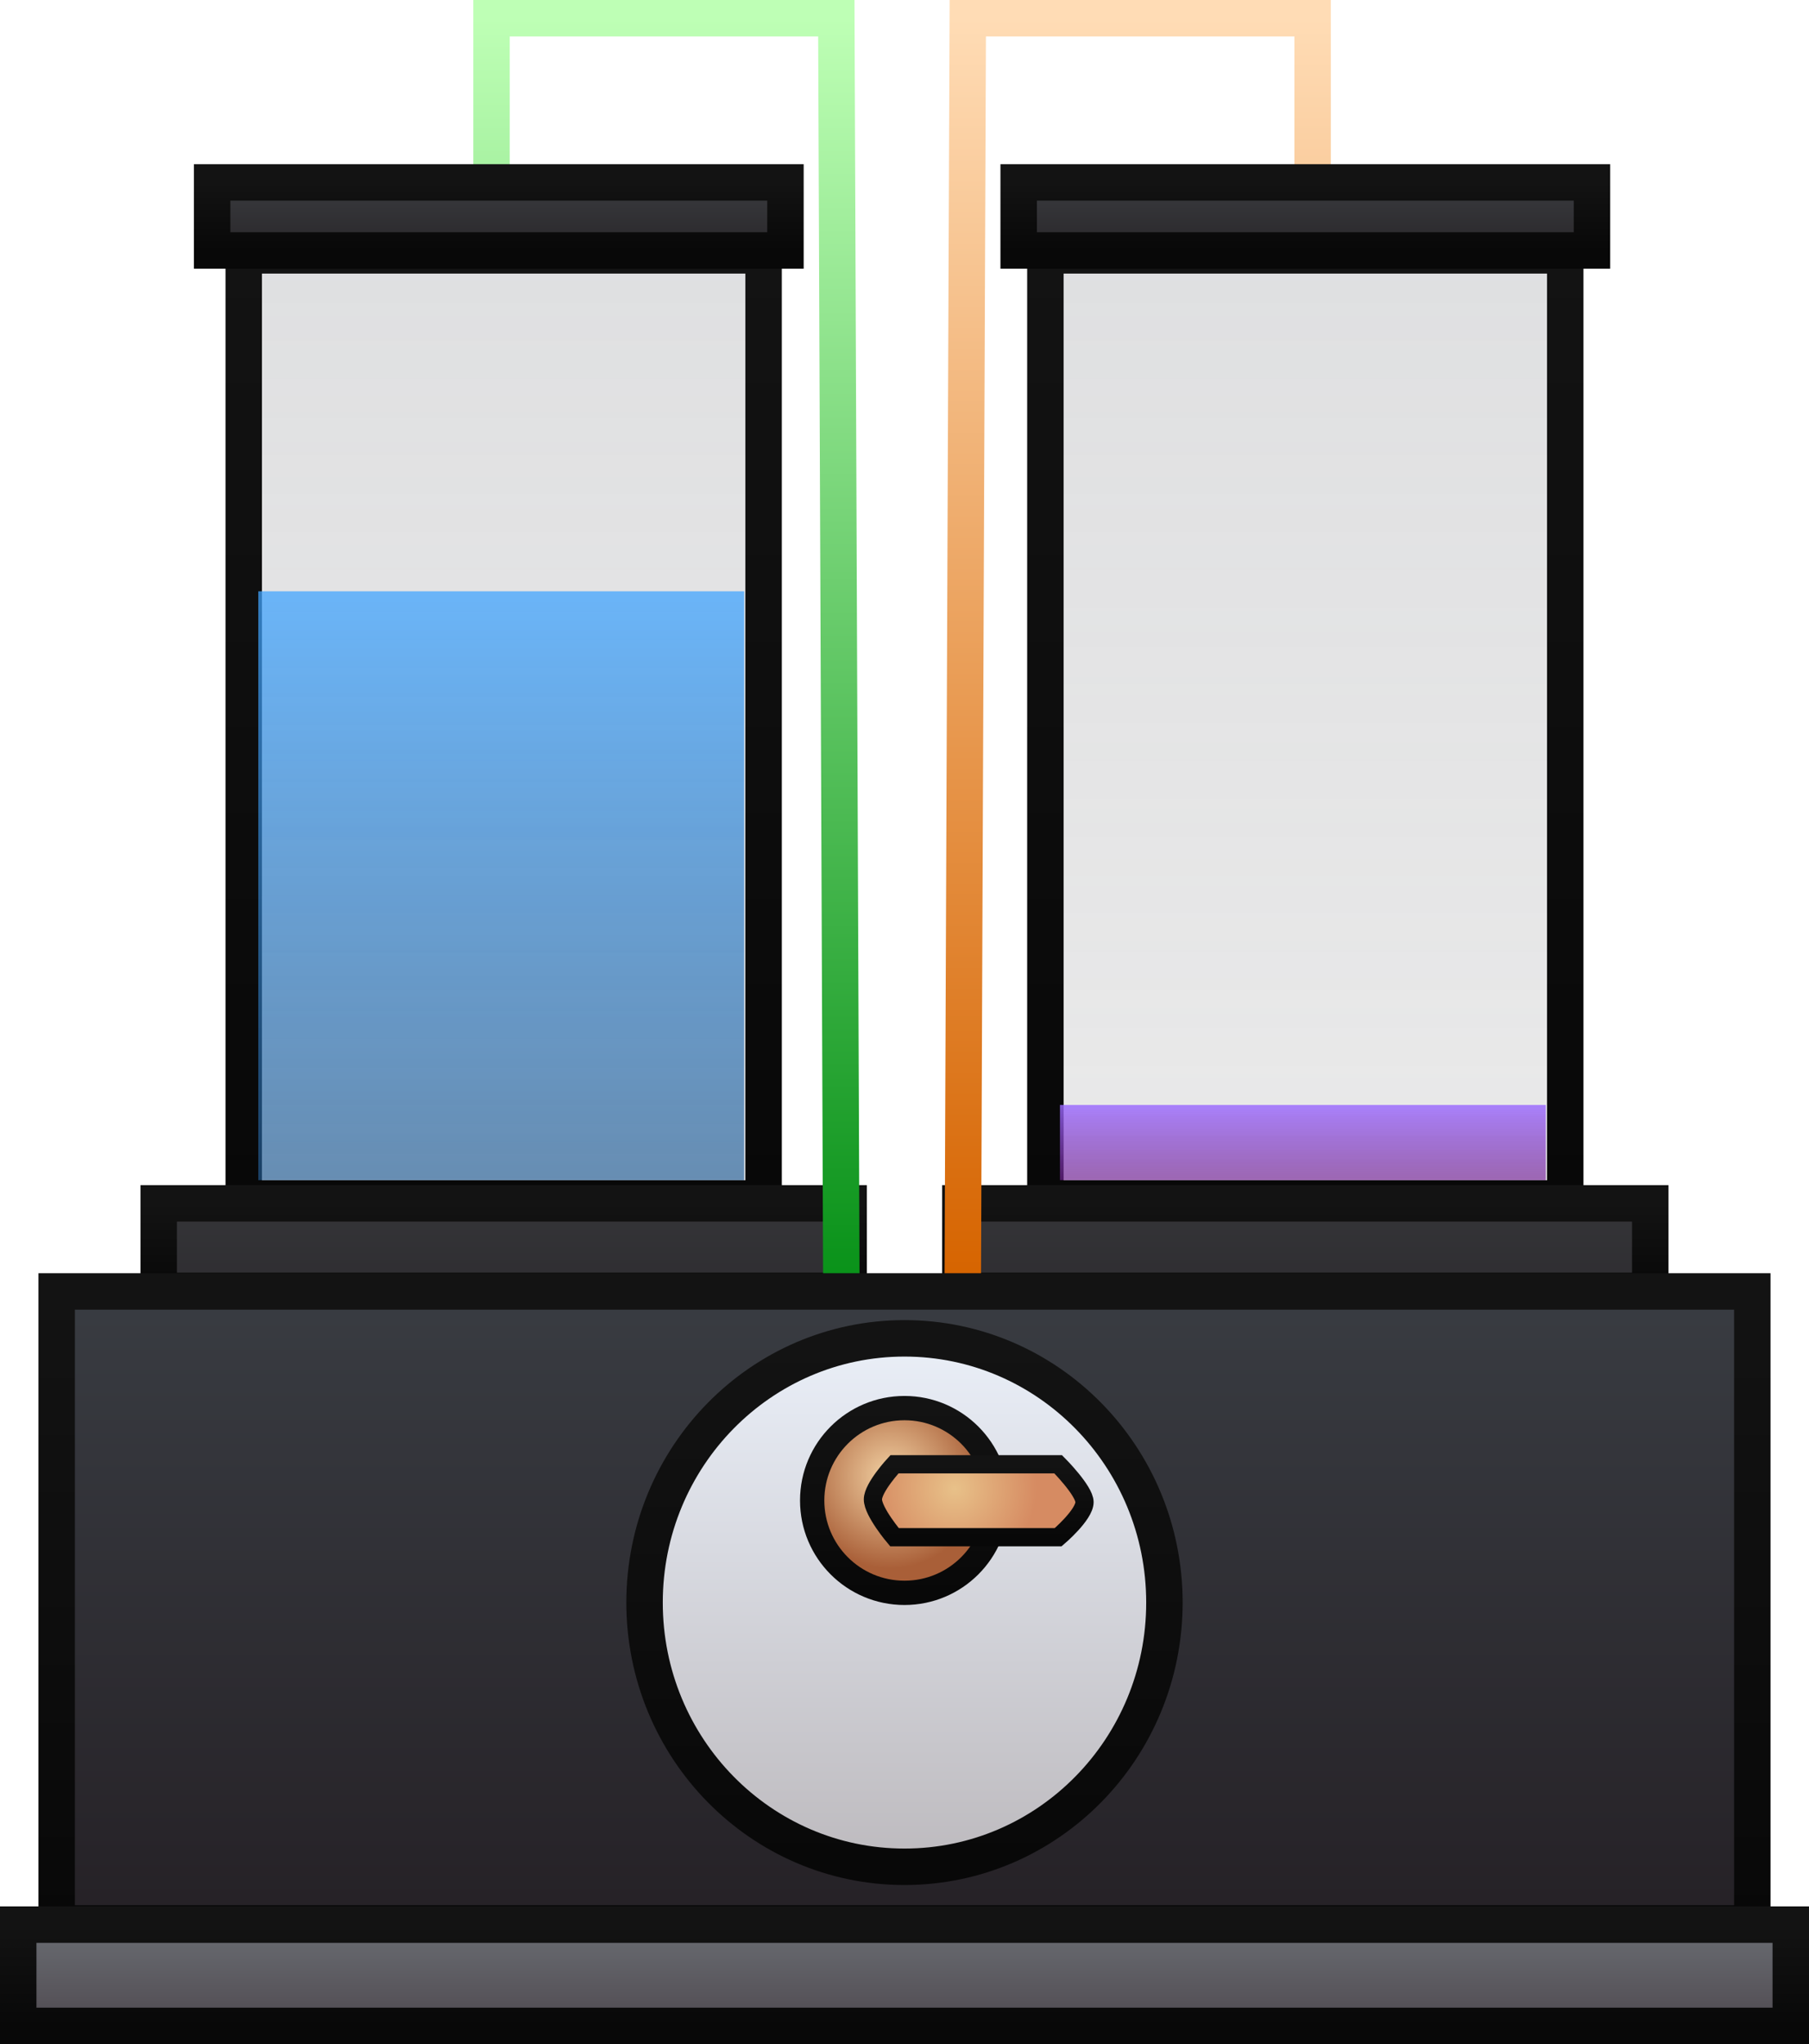 <svg version="1.1" xmlns="http://www.w3.org/2000/svg" xmlns:xlink="http://www.w3.org/1999/xlink" width="74.467" height="84.094" viewBox="0,0,74.467,84.094"><defs><linearGradient x1="223.5" y1="106.458" x2="223.5" y2="145.258" gradientUnits="userSpaceOnUse" id="color-1"><stop offset="0" stop-color="#95979c" stop-opacity="0.301"/><stop offset="1" stop-color="#969697" stop-opacity="0.204"/></linearGradient><linearGradient x1="223.5" y1="106.458" x2="223.5" y2="145.258" gradientUnits="userSpaceOnUse" id="color-2"><stop offset="0" stop-color="#131313"/><stop offset="1" stop-color="#080808"/></linearGradient><linearGradient x1="223.4" y1="120.278" x2="223.4" y2="144.503" gradientUnits="userSpaceOnUse" id="color-3"><stop offset="0" stop-color="#40a4ff" stop-opacity="0.742"/><stop offset="1" stop-color="#245e96" stop-opacity="0.661"/></linearGradient><linearGradient x1="223.4" y1="120.278" x2="223.4" y2="144.503" gradientUnits="userSpaceOnUse" id="color-4"><stop offset="0" stop-color="#000000" stop-opacity="0"/><stop offset="1" stop-color="#000000" stop-opacity="0"/></linearGradient><linearGradient x1="256.5" y1="106.458" x2="256.5" y2="145.258" gradientUnits="userSpaceOnUse" id="color-5"><stop offset="0" stop-color="#95979c" stop-opacity="0.301"/><stop offset="1" stop-color="#969697" stop-opacity="0.204"/></linearGradient><linearGradient x1="256.5" y1="106.458" x2="256.5" y2="145.258" gradientUnits="userSpaceOnUse" id="color-6"><stop offset="0" stop-color="#131313"/><stop offset="1" stop-color="#080808"/></linearGradient><linearGradient x1="256.4" y1="141.41" x2="256.4" y2="144.503" gradientUnits="userSpaceOnUse" id="color-7"><stop offset="0" stop-color="#9a69ff" stop-opacity="0.815"/><stop offset="1" stop-color="#752496" stop-opacity="0.66"/></linearGradient><linearGradient x1="256.4" y1="141.41" x2="256.4" y2="144.503" gradientUnits="userSpaceOnUse" id="color-8"><stop offset="0" stop-color="#000000" stop-opacity="0"/><stop offset="1" stop-color="#000000" stop-opacity="0"/></linearGradient><linearGradient x1="223.5" y1="145.458" x2="223.5" y2="149.058" gradientUnits="userSpaceOnUse" id="color-9"><stop offset="0" stop-color="#353538"/><stop offset="1" stop-color="#2e2d31"/></linearGradient><linearGradient x1="223.5" y1="145.458" x2="223.5" y2="149.058" gradientUnits="userSpaceOnUse" id="color-10"><stop offset="0" stop-color="#131313"/><stop offset="1" stop-color="#080808"/></linearGradient><linearGradient x1="256.5" y1="145.458" x2="256.5" y2="149.058" gradientUnits="userSpaceOnUse" id="color-11"><stop offset="0" stop-color="#353538"/><stop offset="1" stop-color="#2e2d31"/></linearGradient><linearGradient x1="256.5" y1="145.458" x2="256.5" y2="149.058" gradientUnits="userSpaceOnUse" id="color-12"><stop offset="0" stop-color="#131313"/><stop offset="1" stop-color="#080808"/></linearGradient><linearGradient x1="230.2" y1="96.703" x2="230.2" y2="148.503" gradientUnits="userSpaceOnUse" id="color-13"><stop offset="0" stop-color="#beffb5"/><stop offset="1" stop-color="#099219"/></linearGradient><linearGradient x1="249.6" y1="96.703" x2="249.6" y2="148.503" gradientUnits="userSpaceOnUse" id="color-14"><stop offset="0" stop-color="#ffdcb5"/><stop offset="1" stop-color="#d66400"/></linearGradient><linearGradient x1="223.3" y1="103.458" x2="223.3" y2="106.258" gradientUnits="userSpaceOnUse" id="color-15"><stop offset="0" stop-color="#3a3b3f"/><stop offset="1" stop-color="#29272a"/></linearGradient><linearGradient x1="223.3" y1="103.458" x2="223.3" y2="106.258" gradientUnits="userSpaceOnUse" id="color-16"><stop offset="0" stop-color="#131313"/><stop offset="1" stop-color="#080808"/></linearGradient><linearGradient x1="256.5" y1="103.458" x2="256.5" y2="106.258" gradientUnits="userSpaceOnUse" id="color-17"><stop offset="0" stop-color="#3a3b3f"/><stop offset="1" stop-color="#29272a"/></linearGradient><linearGradient x1="256.5" y1="103.458" x2="256.5" y2="106.258" gradientUnits="userSpaceOnUse" id="color-18"><stop offset="0" stop-color="#131313"/><stop offset="1" stop-color="#080808"/></linearGradient><linearGradient x1="240" y1="149.081" x2="240" y2="175.081" gradientUnits="userSpaceOnUse" id="color-19"><stop offset="0" stop-color="#393c42"/><stop offset="1" stop-color="#252126"/></linearGradient><linearGradient x1="240" y1="149.081" x2="240" y2="175.081" gradientUnits="userSpaceOnUse" id="color-20"><stop offset="0" stop-color="#131313"/><stop offset="1" stop-color="#080808"/></linearGradient><linearGradient x1="240" y1="151.011" x2="240" y2="172.75" gradientUnits="userSpaceOnUse" id="color-21"><stop offset="0" stop-color="#eaeff8"/><stop offset="1" stop-color="#bdbabe"/></linearGradient><linearGradient x1="240" y1="151.011" x2="240" y2="172.75" gradientUnits="userSpaceOnUse" id="color-22"><stop offset="0" stop-color="#131313"/><stop offset="1" stop-color="#080808"/></linearGradient><radialGradient cx="239.4" cy="156.681" r="3.8" gradientUnits="userSpaceOnUse" id="color-23"><stop offset="0" stop-color="#f2d1a3"/><stop offset="1" stop-color="#a95f38"/></radialGradient><linearGradient x1="240" y1="153.881" x2="240" y2="161.481" gradientUnits="userSpaceOnUse" id="color-24"><stop offset="0" stop-color="#131313"/><stop offset="1" stop-color="#080808"/></linearGradient><radialGradient cx="242.07" cy="157.192" r="3.37" gradientUnits="userSpaceOnUse" id="color-25"><stop offset="0" stop-color="#e8c189"/><stop offset="1" stop-color="#d68b62"/></radialGradient><linearGradient x1="242.957" y1="156.192" x2="242.957" y2="159.192" gradientUnits="userSpaceOnUse" id="color-26"><stop offset="0" stop-color="#131313"/><stop offset="1" stop-color="#080808"/></linearGradient><linearGradient x1="240" y1="175.131" x2="240" y2="179.297" gradientUnits="userSpaceOnUse" id="color-27"><stop offset="0" stop-color="#6a6d73"/><stop offset="1" stop-color="#504b51"/></linearGradient><linearGradient x1="240" y1="175.131" x2="240" y2="179.297" gradientUnits="userSpaceOnUse" id="color-28"><stop offset="0" stop-color="#131313"/><stop offset="1" stop-color="#080808"/></linearGradient></defs><g transform="translate(-202.767,-95.953)"><g data-paper-data="{&quot;isPaintingLayer&quot;:true}" fill-rule="nonzero" stroke-linejoin="miter" stroke-miterlimit="10" stroke-dasharray="" stroke-dashoffset="0" style="mix-blend-mode: normal"><path d="M212.8,145.258v-38.8h21.4v38.8z" data-paper-data="{&quot;index&quot;:null}" fill="url(#color-1)" stroke="url(#color-2)" stroke-width="1.5" stroke-linecap="butt"/><path d="M213.4,144.503v-24.225h20v24.225z" data-paper-data="{&quot;index&quot;:null}" fill="url(#color-3)" stroke="url(#color-4)" stroke-width="0" stroke-linecap="butt"/><path d="M245.8,145.258v-38.8h21.4v38.8z" data-paper-data="{&quot;index&quot;:null}" fill="url(#color-5)" stroke="url(#color-6)" stroke-width="1.5" stroke-linecap="butt"/><path d="M246.4,144.503v-3.093h20v3.093z" data-paper-data="{&quot;index&quot;:null}" fill="url(#color-7)" stroke="url(#color-8)" stroke-width="0" stroke-linecap="butt"/><path d="M209.3,149.058v-3.6h28.4v3.6z" data-paper-data="{&quot;index&quot;:null}" fill="url(#color-9)" stroke="url(#color-10)" stroke-width="1.5" stroke-linecap="butt"/><path d="M242.3,149.058v-3.6h28.4v3.6z" data-paper-data="{&quot;index&quot;:null}" fill="url(#color-11)" stroke="url(#color-12)" stroke-width="1.5" stroke-linecap="butt"/><path d="M223,103.103v-6.4h14.194l0.206,51.8" data-paper-data="{&quot;index&quot;:null}" fill="none" stroke="url(#color-13)" stroke-width="1.5" stroke-linecap="round"/><path d="M242.4,148.503l0.206,-51.8h14.194v6.4" data-paper-data="{&quot;index&quot;:null}" fill="none" stroke="url(#color-14)" stroke-width="1.5" stroke-linecap="round"/><path d="M211.5,106.258v-2.8h23.6v2.8z" data-paper-data="{&quot;index&quot;:null}" fill="url(#color-15)" stroke="url(#color-16)" stroke-width="1.5" stroke-linecap="butt"/><path d="M244.7,106.258v-2.8h23.6v2.8z" data-paper-data="{&quot;index&quot;:null}" fill="url(#color-17)" stroke="url(#color-18)" stroke-width="1.5" stroke-linecap="butt"/><path d="M205.1,175.081v-26h69.8v26z" fill="url(#color-19)" stroke="url(#color-20)" stroke-width="1.5" stroke-linecap="butt"/><path d="M250.7,161.881c0,6.003 -4.791,10.87 -10.7,10.87c-5.909,0 -10.7,-4.867 -10.7,-10.87c0,-6.003 4.791,-10.87 10.7,-10.87c5.909,0 10.7,4.867 10.7,10.87z" fill="url(#color-21)" stroke="url(#color-22)" stroke-width="1.5" stroke-linecap="butt"/><path d="M243.8,157.681c0,2.099 -1.701,3.8 -3.8,3.8c-2.099,0 -3.8,-1.701 -3.8,-3.8c0,-2.099 1.701,-3.8 3.8,-3.8c2.099,0 3.8,1.701 3.8,3.8z" fill="url(#color-23)" stroke="url(#color-24)" stroke-width="1" stroke-linecap="butt"/><path d="M239.587,159.192c0,0 -0.887,-1.047 -0.887,-1.556c0,-0.49 0.887,-1.444 0.887,-1.444h6.74c0,0 1.084,1.086 1.084,1.556c0,0.525 -1.084,1.444 -1.084,1.444z" fill="url(#color-25)" stroke="url(#color-26)" stroke-width="0.75" stroke-linecap="butt"/><path d="M203.517,179.297v-4.167h72.967v4.167z" fill="url(#color-27)" stroke="url(#color-28)" stroke-width="1.5" stroke-linecap="butt"/></g></g></svg>